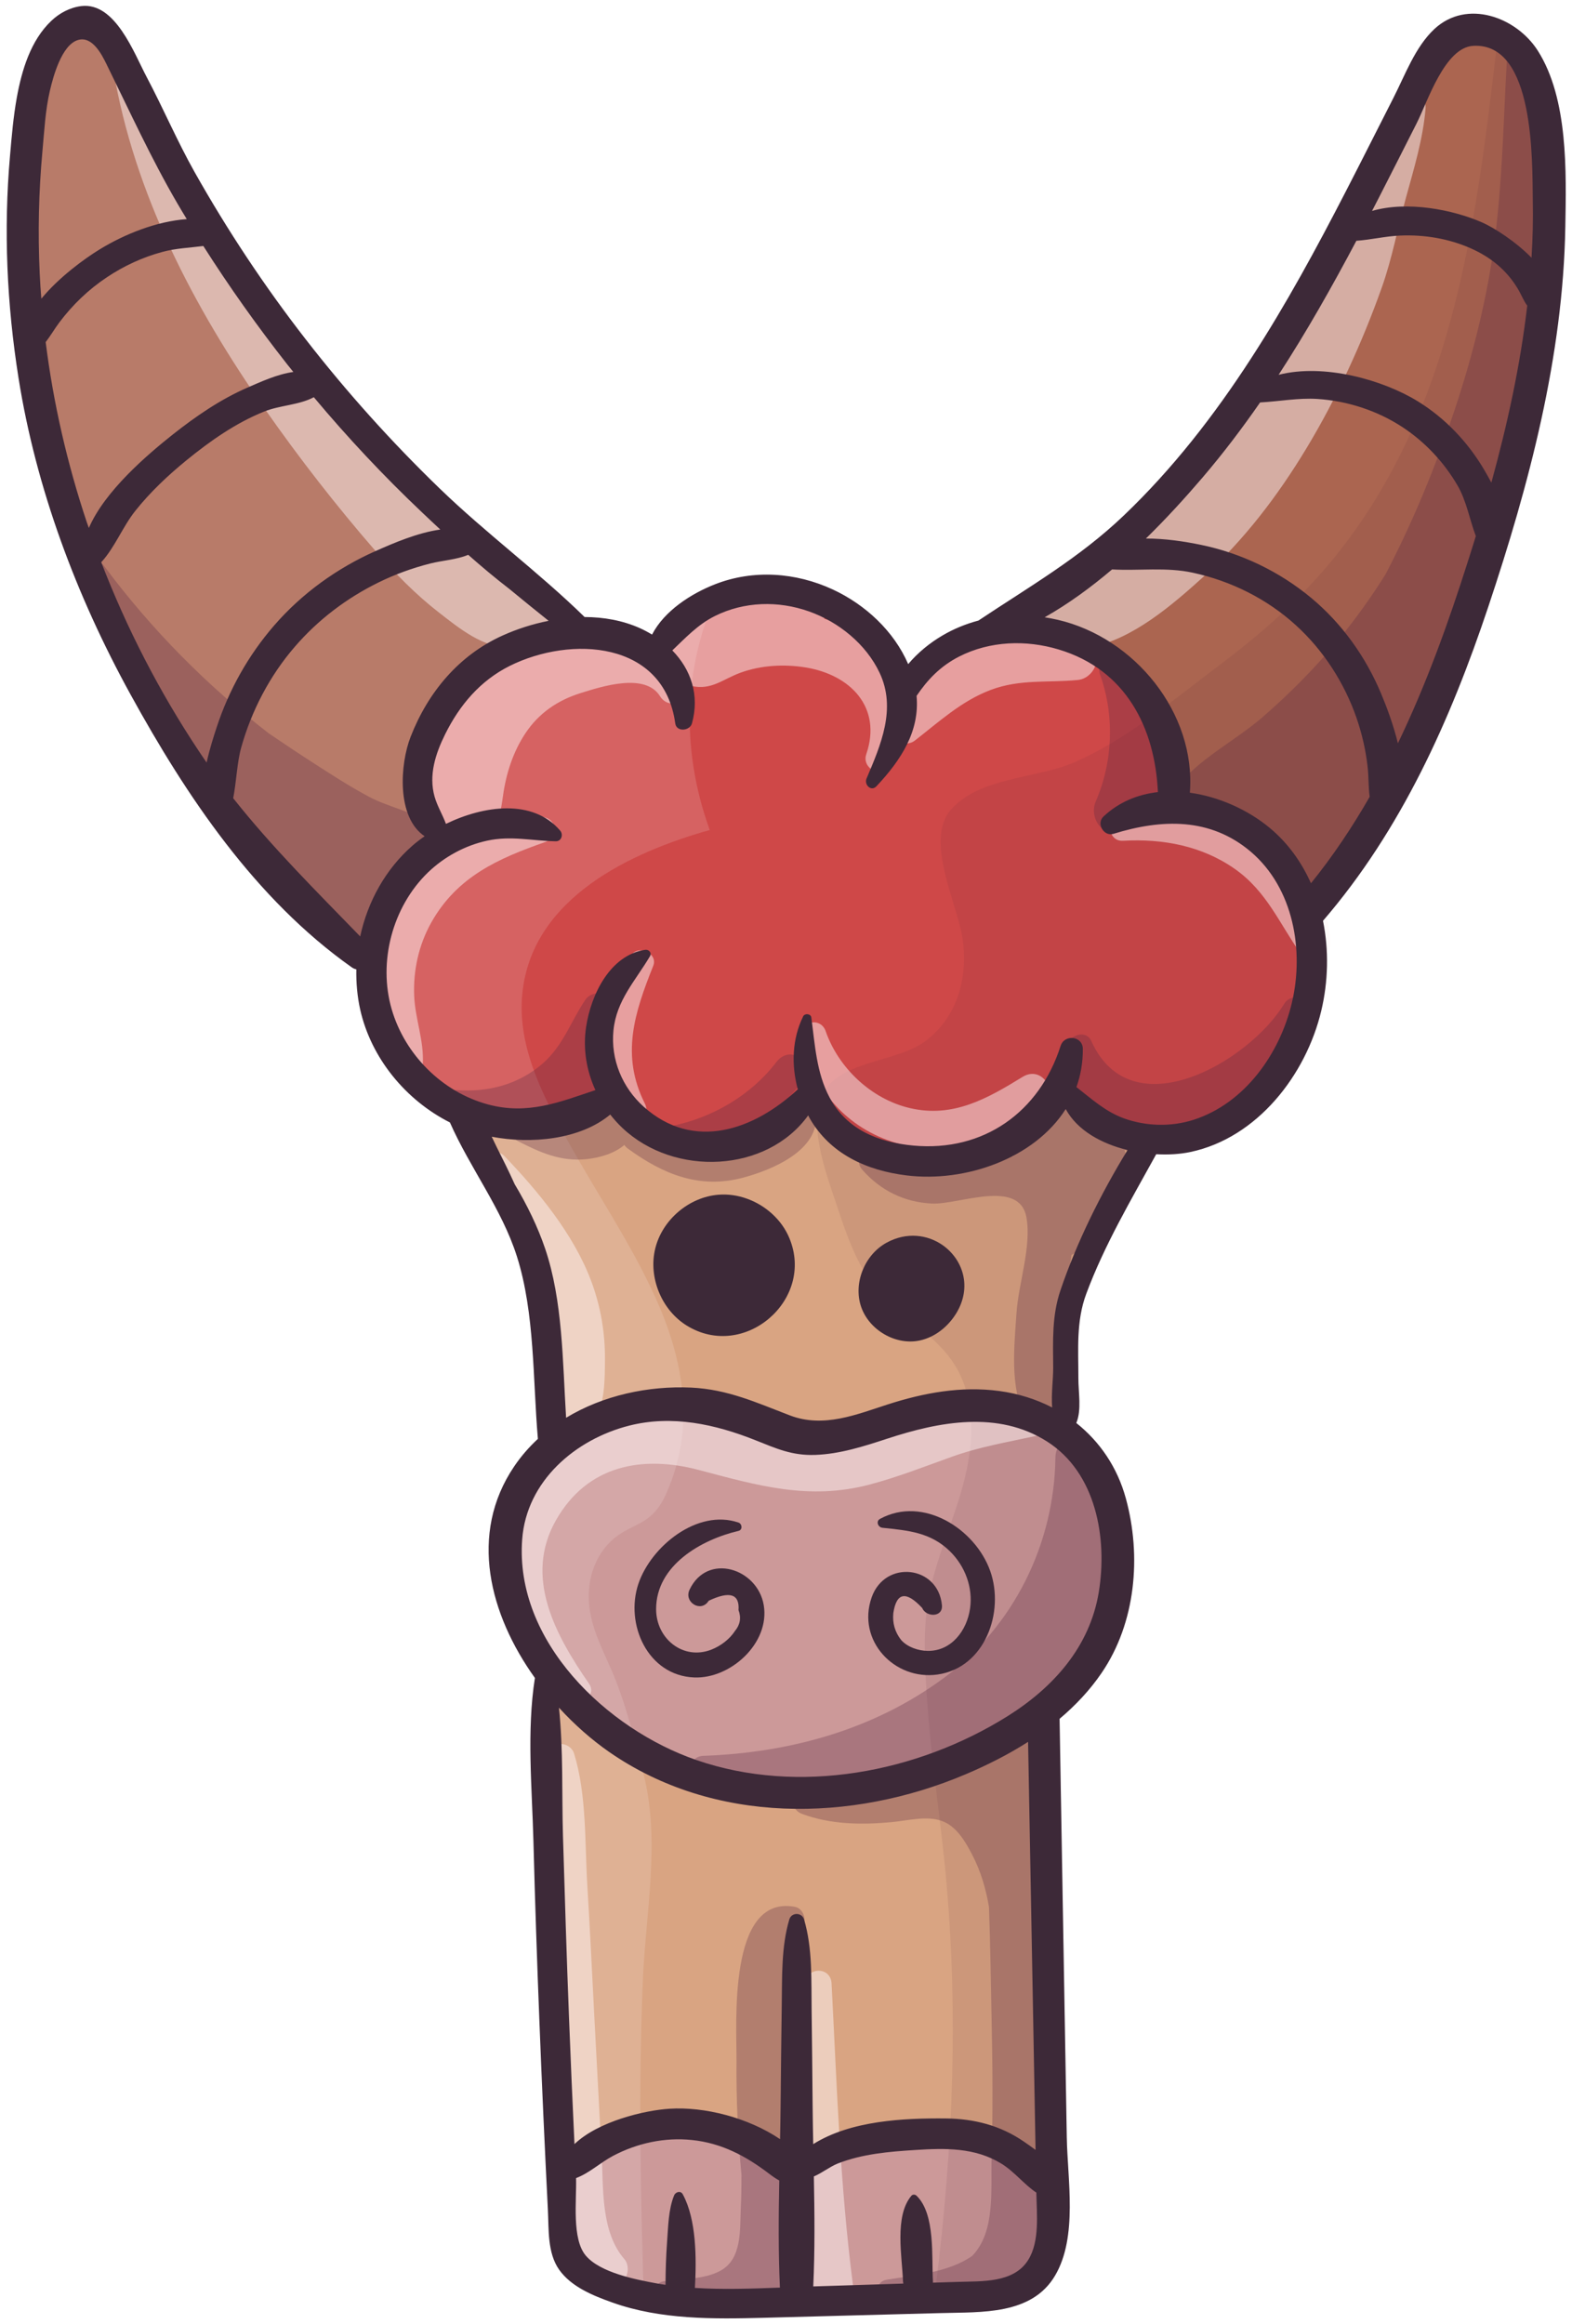 <svg width="1097" height="1621" viewBox="0 0 1097 1621" fill="none" xmlns="http://www.w3.org/2000/svg">
<g filter="url(#filter0_d_403_14839)">
<path d="M545.69 1516.86C545.713 1516.15 545.312 1515.48 544.689 1515.14C542.285 1513.85 539.882 1512.12 537.635 1510.43C518.631 1495.96 501.786 1488.64 483.094 1486.73C464.112 1484.7 444.685 1488.62 426.927 1498.01C423.077 1500.06 419.517 1502.51 416.09 1504.89C411.217 1508.27 406.588 1511.45 401.359 1513.41C400.602 1513.7 400.091 1514.43 400.113 1515.23C400.202 1518.59 400.113 1522.55 400.002 1526.74C399.623 1541.94 399.156 1560.85 407.345 1570.51C418.182 1583.28 444.196 1588 458.126 1590.54C459.594 1590.83 461.063 1591.03 462.532 1591.25L464.134 1591.49C464.668 1591.58 465.225 1591.43 465.647 1591.05C466.07 1590.69 466.315 1590.18 466.315 1589.63C466.36 1578.85 466.715 1569.2 467.383 1560.14C467.516 1558.38 467.628 1556.56 467.739 1554.71C468.318 1545.5 468.896 1535.97 472.123 1528.03C472.434 1527.25 473.235 1526.78 473.814 1526.76C474.058 1526.76 474.481 1526.81 474.793 1527.43C484.362 1545.05 484.073 1572.56 483.005 1591.69C482.938 1592.74 483.739 1593.63 484.785 1593.7C492.618 1594.19 500.518 1594.39 508.328 1594.39C520.79 1594.39 533.006 1593.92 544.31 1593.47C544.822 1593.45 545.29 1593.23 545.624 1592.85C545.958 1592.47 546.136 1591.98 546.113 1591.49C544.956 1565.55 545.245 1539.22 545.69 1516.86Z" fill="#CC9999"/>
<path d="M725.094 1525.96V1525.27C725.094 1524.63 724.782 1524.05 724.248 1523.69C720.354 1521.11 716.838 1517.82 713.144 1514.34C709.005 1510.45 704.71 1506.42 699.726 1503.37C681.056 1491.98 660.161 1492.27 638.575 1493.63C619.572 1494.81 601.079 1496.43 583.744 1503.26C580.874 1504.42 577.981 1506.18 575.177 1507.87C572.552 1509.45 569.859 1511.1 567.188 1512.21C566.476 1512.5 566.031 1513.21 566.031 1513.99C566.588 1542.58 566.721 1566.55 565.631 1590.58C565.608 1591.12 565.809 1591.63 566.165 1592.01C566.521 1592.36 567.01 1592.56 567.522 1592.56H567.589L630.431 1590.58C630.965 1590.56 631.477 1590.27 631.833 1589.85C632.189 1589.43 632.322 1588.82 632.233 1588.29C632.167 1587.91 632.099 1587.56 632.077 1587.24C631.966 1583.84 631.633 1579.99 631.299 1575.92C629.964 1559.67 628.295 1539.45 637.73 1528.56C637.886 1528.56 638.174 1528.65 638.308 1528.76C648.388 1538.47 648.656 1559.23 648.856 1575.92C648.923 1580.08 648.967 1584.02 649.145 1587.51C649.123 1587.69 649.123 1587.87 649.123 1588.05C649.123 1588.56 649.324 1589.05 649.702 1589.4C650.08 1589.76 650.503 1589.89 651.081 1589.94L651.994 1589.92C657.446 1589.74 662.942 1589.56 668.416 1589.43C670.241 1589.36 672.133 1589.34 674.069 1589.29C689.935 1588.98 709.673 1588.6 719.219 1573.11C726.34 1561.57 725.806 1546.12 725.295 1532.48C725.228 1530.23 725.139 1528.03 725.094 1525.96Z" fill="#CC9999"/>
<path d="M566.611 1493.16C567.212 1493.49 567.946 1493.45 568.524 1493.09C594.182 1476.96 630.81 1475.16 659.894 1475.47C680.789 1475.62 698.369 1480.85 713.635 1491.42C716.194 1493.16 718.864 1495.03 721.512 1497.01C721.846 1497.25 722.246 1497.39 722.647 1497.39C722.936 1497.39 723.248 1497.32 723.515 1497.19C724.16 1496.85 724.56 1496.19 724.538 1495.47C724.16 1472.95 723.737 1450.46 723.337 1427.94L719.354 1210.86C719.332 1210.17 718.953 1209.55 718.352 1209.24C717.751 1208.9 717.017 1208.95 716.439 1209.3C703.755 1217.4 689.201 1224.95 673.179 1231.73C585.815 1268.81 493.466 1263.07 426.151 1216.36C413.957 1207.88 402.296 1197.6 391.459 1185.78C390.903 1185.18 390.035 1185 389.279 1185.34C388.522 1185.67 388.077 1186.45 388.166 1187.25C390.257 1207.17 390.391 1227.8 390.547 1247.78C390.614 1257.28 390.68 1267.09 390.97 1276.55L391.325 1287.86C392.483 1325.62 393.662 1364.65 395.175 1403.04C396.266 1431.16 397.556 1460.91 399.003 1491.51C399.025 1492.25 399.492 1492.91 400.182 1493.18C400.872 1493.45 401.651 1493.29 402.207 1492.78C418.496 1477.16 450.807 1469.68 467.341 1468.64C492.22 1467.03 522.083 1475.25 543.29 1489.53C543.868 1489.91 544.603 1489.95 545.226 1489.62C545.849 1489.31 546.227 1488.66 546.249 1487.97C546.405 1480.01 546.561 1472.06 546.628 1464.14C546.85 1440.84 547.117 1417.59 547.429 1394.33C547.473 1391.6 547.496 1388.84 547.518 1386.06C547.651 1369.08 547.807 1351.52 552.636 1335.23C553.148 1333.43 554.683 1332.78 555.929 1332.78H555.952C557.22 1332.78 558.755 1333.43 559.289 1335.23C564.252 1352.08 564.341 1370.28 564.408 1387.86C564.43 1391.31 564.43 1394.76 564.474 1398.18C564.697 1415.05 564.875 1431.94 565.053 1448.83L565.209 1464.12C565.298 1473.22 565.431 1482.32 565.631 1491.47C565.631 1492.2 566.01 1492.83 566.611 1493.16Z" fill="#D9A482"/>
<path d="M731.68 999.816C695.564 976.851 652.327 986.576 618.703 997.613C603.46 1002.62 586.17 1008.27 568.835 1008.9C554.393 1009.43 544.201 1005.33 531.339 1000.15L527.845 998.748C493.954 985.263 464.781 981.881 438.678 988.49C403.074 997.48 365.711 1026.01 362.485 1069.51C357.099 1141.43 421.766 1203.52 485.364 1225.39C508.262 1233.27 533.03 1237.12 558.398 1237.12C607.844 1237.12 659.581 1222.48 704.176 1194.55C741.182 1171.34 762.879 1141.81 768.642 1106.81C774.628 1070.25 768.063 1022.94 731.68 999.816ZM632.477 1094.28C633.456 1094.28 634.413 1094.35 635.348 1094.46C643.782 1095.5 654.107 1101.71 655.398 1115.8C655.687 1118.82 653.996 1119.89 652.549 1120.25C649.968 1120.89 646.408 1119.65 645.25 1116.8C645.161 1116.58 645.028 1116.4 644.872 1116.22C638.308 1109.19 633.078 1106.38 628.895 1107.7C625.09 1108.88 622.664 1113.15 621.507 1120.87C620.728 1128.37 622.708 1135.18 627.47 1141.21C632.789 1147.11 641.245 1149.31 647.387 1149.38C647.476 1149.38 647.587 1149.38 647.676 1149.38C666.012 1149.38 676.671 1133.24 678.807 1118.16C680.944 1103.31 675.559 1087.83 664.366 1076.77C650.814 1063.37 634.77 1061.68 617.769 1059.9L616.01 1059.7C615.165 1059.61 614.519 1058.88 614.386 1058.23C614.275 1057.72 614.475 1057.34 615.031 1057.05C629.518 1049.15 643.581 1051.73 652.794 1055.27C669.15 1061.52 683.436 1076.1 689.2 1092.37C694.852 1108.3 692.96 1127.12 684.259 1141.5C679.341 1149.62 670.107 1159.79 653.996 1162.11C639.843 1164.13 625.446 1158.54 616.433 1147.55C607.844 1137.09 605.507 1123.7 610.024 1110.81C614.341 1098.48 624.244 1094.28 632.477 1094.28ZM514.894 1061.92C487.701 1068.31 455.968 1086.89 455.968 1118.31C455.968 1129.39 461.154 1139.56 469.854 1145.46C477.932 1150.93 487.924 1151.96 497.27 1148.26C504.391 1145.44 510.666 1140.48 514.315 1134.8C518.321 1129.97 519.3 1124.57 517.275 1118.73C517.586 1113.62 516.318 1110.06 513.514 1108.14C509.598 1105.45 503.122 1106.34 493.754 1110.79C493.42 1110.95 493.131 1111.21 492.953 1111.52C490.861 1114.95 487.634 1114.82 485.52 1113.68C483.05 1112.35 481.181 1109.23 482.939 1105.56C487.723 1095.53 496.424 1090.61 506.838 1092.05C519.033 1093.74 529.002 1103.54 531.094 1115.86C532.918 1126.59 529.292 1137.74 520.88 1147.29C511.267 1158.21 497.314 1164.71 484.474 1164.11C471.857 1163.6 460.864 1157.43 453.498 1146.75C444.597 1133.84 442.194 1116.44 447.245 1101.36C452.475 1085.8 465.893 1070.78 481.47 1063.08C486.922 1060.39 494.355 1057.76 502.633 1057.76C506.505 1057.76 510.554 1058.34 514.671 1059.74C515.25 1059.94 515.539 1060.61 515.517 1061.12C515.517 1061.68 515.183 1061.86 514.894 1061.92Z" fill="#CC9999"/>
<path d="M787.289 796.247C767.284 791.351 752.396 781.538 745.365 768.586C745.031 767.986 744.43 767.608 743.763 767.608C743.251 767.652 742.449 767.919 742.093 768.498C722.021 800.096 676.181 819.19 632.966 813.916C601.59 810.111 579.292 797.003 566.675 775.018L565.651 773.06C565.34 772.481 564.761 772.103 564.116 772.058C563.493 771.991 562.825 772.303 562.447 772.837C549.785 790.417 528.846 801.81 505.057 804.08C479.266 806.55 453.319 798.049 435.651 781.36C432.802 778.689 430.087 775.708 427.306 772.214C426.994 771.814 426.527 771.546 426.016 771.502C425.504 771.435 424.991 771.613 424.613 771.925C402.605 790.306 367.157 791.507 343.48 786.968C342.79 786.834 342.055 787.101 341.633 787.679C341.187 788.258 341.121 789.015 341.433 789.66L346.128 799.318C349.933 806.928 353.872 814.783 357.544 822.972C366.645 838.171 373.744 853.17 378.617 867.545C388.698 897.275 390.389 931.21 392.013 964.033C392.369 971.109 392.703 978.119 393.148 985.017C393.192 985.685 393.571 986.263 394.172 986.575C394.75 986.887 395.462 986.864 396.041 986.508C420.474 971.687 451.072 964.3 482.293 965.724C503.967 966.748 521.925 973.802 540.929 981.256C544.089 982.502 547.293 983.749 550.564 984.995C557.618 987.687 564.583 988.778 571.482 988.778C585.723 988.778 599.654 984.149 613.25 979.632C615.587 978.853 617.901 978.074 620.215 977.34C649.5 967.905 673.933 964.989 697.121 968.105C710.072 969.841 722.289 973.646 733.393 979.387C733.993 979.699 734.75 979.654 735.306 979.276C735.885 978.898 736.196 978.23 736.152 977.54C735.707 972.044 736.085 966.191 736.441 960.539C736.686 956.712 736.909 953.084 736.887 949.768L736.842 944.918C736.664 928.206 736.486 912.406 741.826 896.674C752.374 865.564 768.507 831.851 788.513 799.14C788.824 798.628 788.891 797.983 788.646 797.427C788.357 796.826 787.89 796.403 787.289 796.247ZM665.633 911.094C659.914 920.418 651.169 926.959 641.645 929.051C625.779 932.589 607.887 922.309 602.635 906.665C597.495 891.289 605.083 872.329 619.548 864.407C625.2 861.314 631.208 859.779 637.127 859.779C644.048 859.779 650.857 861.893 656.821 866.076C669.037 874.732 677.005 892.513 665.633 911.094ZM535.544 914.12C519.433 927.85 497.714 929.741 480.223 918.926C463.267 908.401 454.366 886.705 459.105 867.345C463.778 847.963 481.625 832.742 501.541 831.184C507.883 830.672 514.292 831.562 520.523 833.809C533.451 838.416 544.133 848.296 549.117 860.268C557.017 879.206 551.677 900.345 535.544 914.12Z" fill="#D9A482"/>
<path d="M874.253 588.808C849.24 567.423 817.263 563.151 776.518 575.746C773.781 576.591 771.667 574.9 770.666 573.209C769.665 571.517 769.242 568.825 771.311 566.889C781.214 557.565 793.631 552.002 808.228 550.355C809.208 550.244 809.942 549.376 809.898 548.375C808.496 518.066 797.436 464.615 739.267 447.169C714.589 439.736 689.465 441.539 668.459 452.221C656.42 458.385 647.029 467.018 638.017 480.259C637.772 480.615 637.661 481.06 637.706 481.505C639.575 501.888 631.096 520.892 610.223 543.078C609.355 543.991 608.488 544.147 607.598 543.59C606.53 542.9 605.773 541.232 606.418 539.763L606.663 539.162C616.476 516.13 627.603 490.006 615.519 464.482C606.307 444.988 587.503 428.632 565.184 420.71C542.709 412.722 518.253 413.923 498.025 423.982C487.655 429.144 479.733 436.799 472.078 444.209C470.677 445.567 469.252 446.947 467.828 448.282C467.45 448.638 467.249 449.127 467.227 449.617C467.205 450.129 467.405 450.619 467.761 450.975C481.247 464.771 485.964 482.217 481.001 500.064C480.445 502.067 478.086 503.135 476.128 503.001C475.104 502.934 473.347 502.489 473.035 500.309C470.187 479.636 459.772 463.992 442.927 455.069C419.561 442.696 384.158 444.187 354.851 458.741C335.558 468.376 320.092 484.71 308.876 507.274C303.38 518.356 296.593 535.068 301.377 552.091C302.534 556.119 304.27 559.812 305.961 563.417C307.229 566.088 308.409 568.625 309.366 571.273C309.544 571.785 309.945 572.185 310.434 572.385C310.924 572.586 311.48 572.563 311.97 572.341C337.182 560.102 370.761 554.783 389.409 576.569C390.254 577.57 390.233 578.861 389.832 579.707C389.565 580.263 388.942 580.886 387.784 580.931C382.644 580.819 377.526 580.374 372.564 579.929C361.927 578.994 350.934 578.015 339.541 580.508C323.763 583.934 309.144 591.79 297.216 603.228C271.959 627.683 261.612 666.804 271.492 700.583C280.927 732.872 307.719 759.376 339.741 768.099C365.799 775.197 386.939 768.01 409.303 760.422C411.528 759.665 413.776 758.908 416.024 758.151C416.535 757.973 416.936 757.595 417.158 757.106C417.381 756.616 417.359 756.06 417.158 755.57C410.839 741.729 408.635 726.842 410.816 712.511C414.399 688.99 428.017 663.733 450.404 660.373C451.071 660.284 451.673 660.595 451.917 660.973C452.051 661.174 452.184 661.486 451.895 661.975C449.314 666.359 446.488 670.542 443.773 674.592C435.517 686.853 427.728 698.447 426.148 714.625C424.168 734.942 432.29 755.392 447.867 769.367C478.821 797.094 519.988 792.554 557.974 757.217C558.486 756.727 558.686 756.015 558.508 755.326C553.746 737.768 555.014 720.166 562.135 705.747C562.291 705.435 562.869 705.257 563.426 705.346C563.604 705.368 564.183 705.502 564.249 705.924C564.65 708.951 565.028 712 565.384 715.048C567.32 731.07 569.323 747.648 577.178 762.402C588.149 782.919 607.753 794.223 637.127 796.961C640.687 797.294 644.203 797.45 647.675 797.45C692.047 797.45 727.607 770.88 741.893 726.175C743.006 722.703 746.21 721.568 748.792 721.968C751.173 722.324 753.709 724.016 753.709 727.688C753.753 736.722 752.285 745.467 749.348 753.634C749.058 754.413 749.325 755.259 749.97 755.77C751.795 757.195 753.598 758.641 755.378 760.065C763.812 766.83 772.557 773.818 783.55 777.845C799.683 783.675 817.419 784.031 833.485 778.891C873.496 766.029 895.793 727.62 903.315 695.977C913.217 654.409 901.802 612.352 874.253 588.808Z" fill="#CF4848"/>
<path d="M289.206 587.072C291.542 585.025 294.302 582.91 297.395 580.774C297.907 580.418 298.218 579.84 298.218 579.194C298.218 578.571 297.907 577.97 297.373 577.637C279.326 565.553 280.549 530.283 288.316 510.5C301.066 477.833 322.919 453.778 351.536 440.938C361.527 436.443 372.187 433.038 383.224 430.835C383.936 430.68 384.515 430.145 384.693 429.433C384.871 428.721 384.603 427.965 384.047 427.498C375.88 420.955 366.2 413.166 356.52 405.155C347.619 398.324 338.295 390.602 328.014 381.523C327.458 381.034 326.68 380.922 326.034 381.189C321.05 383.259 315.687 384.171 310.012 385.15C306.674 385.729 303.203 386.307 299.82 387.153C286.936 390.424 274.608 394.942 263.192 400.594C240.383 411.809 220.623 426.963 204.489 445.633C187.043 465.727 173.915 490.406 166.482 516.976C164.791 523.051 163.968 529.905 163.1 537.181C162.499 542.233 161.854 547.44 160.919 552.38C160.808 552.914 160.941 553.471 161.297 553.916C184.885 583.668 210.476 609.881 237.558 637.63C241.697 641.881 245.857 646.153 250.041 650.425C250.397 650.804 250.887 651.004 251.398 651.004C251.576 651.004 251.755 650.982 251.933 650.937C252.6 650.737 253.112 650.203 253.268 649.513C258.475 624.879 271.248 602.716 289.206 587.072Z" fill="#AB6550"/>
<path d="M262.927 382.035C274.276 377.028 291.411 369.441 307.544 367.215C308.279 367.104 308.88 366.615 309.08 365.903C309.302 365.213 309.102 364.434 308.568 363.944L305.474 361.051C302.248 358.047 299.043 355.043 295.884 352.039C269.581 327.16 244.213 300.168 220.469 271.818C219.891 271.128 218.889 270.95 218.133 271.373C212.703 274.288 206.005 275.667 199.529 277.025C194.211 278.137 188.693 279.272 183.752 281.253C166.618 288.084 149.171 299.033 128.832 315.678C114.168 327.65 102.441 339.266 92.983 351.171C88.911 356.267 85.528 362.142 82.235 367.794C78.363 374.47 74.38 381.391 69.306 386.909C68.817 387.443 68.683 388.2 68.928 388.867C86.73 435.153 109.628 479.458 136.954 520.559C138.401 522.762 139.892 524.92 141.36 527.079L142.674 528.971C143.03 529.483 143.608 529.794 144.232 529.794C144.343 529.794 144.476 529.794 144.587 529.772C145.322 529.616 145.922 529.059 146.078 528.325C148.036 519.491 150.64 511.213 153.155 503.58C161.722 477.567 175.052 454.023 192.765 433.573C211.435 411.877 235.712 394.074 262.927 382.035Z" fill="#AB6550"/>
<path d="M121.846 300.457C141.361 285.058 157.294 275.066 173.472 268.057L176.076 266.922C184.51 263.228 195.035 258.644 204.959 257.309C205.649 257.22 206.206 256.774 206.473 256.129C206.718 255.484 206.629 254.772 206.184 254.238L204.715 252.413C203.78 251.278 202.868 250.143 201.956 248.986C180.927 222.238 161.255 194.511 143.497 166.562C143.097 165.939 142.407 165.605 141.65 165.694C138.98 166.028 136.31 166.317 133.617 166.584C126.785 167.274 119.709 167.986 112.767 169.877C98.97 173.593 85.796 179.624 73.579 187.769C60.851 196.225 49.546 206.95 39.977 219.657C38.375 221.771 36.862 224.063 35.393 226.288C33.791 228.691 32.167 231.184 30.409 233.431C30.097 233.832 29.964 234.321 30.03 234.833C35.371 277.247 45.051 319.661 58.826 360.895L60.227 364.834C60.472 365.568 61.163 366.08 61.941 366.103H62.008C62.764 366.103 63.454 365.657 63.744 364.967C71.933 346.074 90.936 324.957 121.846 300.457Z" fill="#AB6550"/>
<path d="M70.73 171.457C90.134 159.641 111.919 152.097 130.456 150.74C131.123 150.695 131.702 150.295 131.991 149.717C132.303 149.138 132.258 148.426 131.925 147.869C129.722 144.242 127.541 140.615 125.427 136.987C111.341 112.866 98.969 87.275 86.974 62.508C83.325 54.986 79.698 47.465 76.004 39.966C72.866 33.579 65.455 18.625 53.795 22.141C45.027 24.812 38.018 37.14 32.967 58.792C30.341 69.918 29.384 81.423 28.45 92.549C28.205 95.487 27.96 98.424 27.693 101.361C25.089 129.511 24.444 158.284 25.801 186.923C26.09 193.198 26.535 199.318 26.936 204.481C27.003 205.259 27.515 205.904 28.249 206.149C28.427 206.216 28.628 206.238 28.828 206.238C29.384 206.238 29.918 205.993 30.296 205.548C41.845 191.551 58.758 178.756 70.73 171.457Z" fill="#AB6550"/>
<path d="M956.232 530.327C954.964 519.023 952.36 507.607 948.533 496.347C939.743 470.913 924.923 448.215 905.674 430.724C885.624 412.432 860.457 399.592 832.908 393.606C820.78 390.936 808.296 391.158 796.28 391.381C789.648 391.492 782.772 391.625 776.163 391.247C775.673 391.18 775.206 391.381 774.828 391.693C758.917 405.178 743.185 416.326 728.075 424.871C727.385 425.272 727.006 426.073 727.14 426.852C727.296 427.631 727.919 428.254 728.698 428.387C732.147 428.944 735.04 429.478 737.799 430.145C791.918 442.74 832.573 495.925 828.434 548.731C828.345 549.732 829.08 550.621 830.059 550.755C849.664 553.47 869.603 562.238 884.801 574.855C896.795 584.824 906.32 597.597 913.107 612.84C913.374 613.441 913.93 613.864 914.597 613.953C914.686 613.953 914.753 613.975 914.842 613.975C915.42 613.975 915.955 613.709 916.311 613.263C930.998 595.083 944.839 574.7 957.479 552.669C957.679 552.313 957.768 551.89 957.701 551.467C957.212 547.951 957.078 544.414 956.922 540.675C956.789 537.337 956.633 533.887 956.232 530.327Z" fill="#AB6550"/>
<path d="M1027.53 356.578C1025.24 348.812 1022.86 340.801 1018.81 333.813C1009.15 317.168 995.644 302.837 979.711 292.356C962.265 280.874 940.88 273.776 919.473 272.396C910.683 271.84 901.849 272.73 893.326 273.62C888.697 274.087 883.891 274.599 879.218 274.821C878.617 274.844 878.082 275.155 877.749 275.623C864.464 294.805 851.379 311.85 837.783 327.761C824.008 343.872 811.08 357.78 798.284 370.286C797.728 370.82 797.572 371.643 797.861 372.355C798.151 373.067 798.841 373.512 799.619 373.535C810.635 373.557 823.007 374.892 837.494 377.852C865.51 383.593 891.879 396.277 913.798 414.502C934.493 431.681 951.183 454.557 962.087 480.637C967.183 492.787 971.077 504.314 973.658 514.906C973.836 515.685 974.504 516.264 975.305 516.353C975.372 516.353 975.438 516.353 975.505 516.353C976.217 516.353 976.885 515.952 977.218 515.285C994.398 479.658 1010 439.181 1026.26 387.866C1028.13 382.102 1029.91 376.294 1031.69 370.486C1031.83 370.086 1031.8 369.663 1031.65 369.262C1030.09 365.19 1028.8 360.806 1027.53 356.578Z" fill="#AB6550"/>
<path d="M1063.87 202.033C1062.91 200.141 1061.85 198.005 1060.44 195.78C1052.81 183.296 1041.97 174.061 1027.33 167.541C1012.11 160.776 994.665 157.616 976.885 158.395C971.299 158.64 965.803 159.485 960.462 160.286C955.856 160.976 951.093 161.711 946.42 162.022C945.775 162.067 945.174 162.445 944.863 163.024C925.147 200.208 907.924 229.871 890.655 256.374C890.233 257.02 890.254 257.887 890.7 258.51C891.145 259.133 891.946 259.445 892.702 259.245C923.255 251.456 963.889 262.471 988.212 277.403C1006.81 288.818 1022.7 305.197 1034.16 324.824C1035.7 327.449 1037.35 330.386 1039.01 333.502C1039.35 334.125 1039.99 334.504 1040.68 334.504C1040.75 334.504 1040.82 334.504 1040.88 334.504C1041.66 334.415 1042.29 333.858 1042.51 333.124C1054.95 287.906 1063.18 247.429 1067.63 209.377C1067.7 208.887 1067.54 208.397 1067.25 207.997C1066.01 206.328 1065.03 204.347 1063.87 202.033Z" fill="#AB6550"/>
<path d="M1071.5 130.089C1071.26 105.21 1070.75 53.45 1049.85 33.89C1043.8 28.238 1036.43 25.59 1028.02 26.08C1010.75 27.037 999.782 52.16 991.771 70.518C989.924 74.768 988.322 78.44 986.853 81.311L980.088 94.663C973.568 107.525 967.048 120.409 960.461 133.226L955.81 142.239C955.454 142.907 955.543 143.73 956.033 144.308C956.523 144.887 957.301 145.132 958.036 144.931C981.824 138.011 1013.09 143.93 1033.49 152.831C1042.15 156.614 1056.99 166.405 1067.45 177.087C1067.81 177.465 1068.32 177.665 1068.81 177.665C1069.03 177.665 1069.25 177.621 1069.48 177.554C1070.19 177.287 1070.66 176.642 1070.7 175.885C1071.52 162.111 1071.84 148.581 1071.61 135.697C1071.55 134.028 1071.52 132.158 1071.5 130.089Z" fill="#AB6550"/>
<path opacity="0.1" d="M1073.13 31.42C1066.92 21.651 1057.33 13.796 1046.65 9.412C1031.18 141.638 1017.83 278.07 931.044 384.995C907.456 414.057 880.04 438.09 850.222 460.476C818.667 484.175 785.488 512.481 748.927 528.013C722.58 539.206 683.771 537.938 663.632 560.68C644.651 582.132 668.661 627.305 671.888 651.849C675.404 678.619 667.882 705.857 645.318 722.48C625.179 737.322 583.878 735.587 573.308 760.866C564.007 783.074 577.559 817.343 584.591 838.639C592.669 863.051 601.236 887.017 620.618 904.708C638.509 921.063 660.228 932.925 670.553 956.001C683.994 986.086 676.673 1019.58 666.659 1049.42C659.916 1069.49 651.905 1089.29 648.056 1110.21C643.961 1132.44 645.296 1156.08 646.743 1178.53C649.591 1223.26 656.912 1267.58 660.74 1312.22C669.352 1412.65 663.9 1511.36 650.548 1609.45C652.617 1609.41 654.664 1609.34 656.734 1609.3C684.617 1608.5 720.044 1610.88 736.333 1583.04C752.199 1556.02 744.922 1516.1 744.432 1486.55C742.763 1389.46 741.094 1292.4 739.425 1195.31C739.425 1195.13 739.381 1194.99 739.381 1194.86C750.485 1185.49 760.521 1174.9 768.777 1162.77C792.609 1127.84 796.659 1081.33 785.666 1041.14C779.725 1019.35 767.442 1001.49 751.086 988.512C754.913 979.277 752.488 967.305 752.532 957.113C752.532 937.063 750.908 917.481 758.028 898.388C770.69 864.341 789.36 832.787 806.851 801.032C815.418 801.522 823.63 800.987 830.751 799.474C877.415 789.594 911.373 745.712 922.009 701.051C926.861 680.734 927.417 658.926 923.233 638.231C977.93 574.788 1012.18 498.15 1038.55 419.286C1067.08 333.947 1090.75 244.846 1092.33 154.344C1092.98 116.27 1094.49 65 1073.13 31.42Z" fill="#592639"/>
<path opacity="0.15" d="M499.072 403.487C482.472 409.962 463.624 421.979 455.056 438.602C452.364 436.977 449.56 435.464 446.6 434.128C434.517 428.721 421.344 426.407 407.992 426.362C375.748 394.875 339.208 368.016 306.742 336.617C273.251 304.239 241.964 269.481 213.369 232.675C184.663 195.779 158.694 156.614 135.752 115.892C123.624 94.329 113.944 71.542 102.373 49.712C93.516 33 80.476 -2.604 56.755 0.244C48.877 1.201 41.489 5.139 35.815 10.547C21.372 24.255 15.209 45.017 11.759 63.998C9.334 77.417 8.199 91.013 7.019 104.565C2.435 156.28 4.816 208.33 12.938 259.578C25.111 336.394 53.239 411.587 91.091 480.348C130.189 551.445 178.187 623.077 245.346 670.586C246.437 671.388 247.572 671.877 248.685 672.099C248.507 681.49 249.329 690.925 251.377 700.138C258.987 734.007 283.154 763.336 313.996 778.891C328.082 810.823 350.179 839.04 360.749 872.353C373.322 911.94 371.809 958.225 375.37 999.371V999.594C369.228 1005.31 363.664 1011.63 358.858 1018.75C326.814 1066.04 341.723 1122.27 373.3 1166.33C367.469 1203.5 371.319 1243.26 372.276 1280.42C373.367 1322.61 374.813 1364.78 376.482 1406.91C378.195 1450.39 380.154 1493.85 382.357 1537.29C383.069 1550.99 381.912 1567.28 390.234 1579.08C398.713 1591.05 413.956 1597.19 427.352 1601.95C434.651 1604.56 442.083 1606.54 449.605 1608.1C446.979 1531.21 445.421 1454.31 448.603 1377.42C450.583 1329.82 461.065 1279.69 448.96 1232.87C443.419 1211.42 437.7 1188.48 429.666 1167.96C422.456 1149.6 411.819 1132.44 410.907 1112.19C410.128 1094.61 416.782 1077.28 431.268 1066.86C436.876 1062.84 443.374 1060.46 449.204 1056.89C460.13 1050.2 464.536 1039.78 468.831 1027.99C484.363 985.307 475.751 941.558 457.504 901.258C440.058 862.694 415.936 827.624 395.597 790.618C377.951 758.485 359.859 723.615 364.866 685.763C373.3 622.098 439.257 590.677 495.29 574.9C474.35 517.243 476.597 456.359 504.391 401.573C502.589 402.174 500.808 402.797 499.072 403.487Z" fill="#FFFCFC"/>
<path opacity="0.3" d="M554.525 1325.91C507.594 1317.47 514.181 1408.09 513.958 1433.63C513.735 1460.2 514.937 1486.66 517.43 1513.08C517.407 1520.71 517.318 1528.32 516.962 1535.93C516.25 1550.99 518.008 1571.36 502.832 1579.72C491.193 1586.13 476.173 1585.15 463.311 1587.09C454.61 1588.38 456.702 1600.31 463.311 1602.73C482.381 1609.72 502.72 1609.39 518.431 1600.89C521.056 1603.2 524.75 1604.31 528.6 1603.38C572.082 1592.85 552.611 1515.95 550.208 1485.93C548.005 1458.58 547.204 1431.16 547.626 1403.75C547.827 1390.53 547.404 1376.91 549.54 1363.83C551.076 1354.41 555.682 1348.03 560.288 1339.97C563.07 1335.03 560.733 1327.02 554.525 1325.91Z" fill="#592642"/>
<path opacity="0.3" d="M770.022 1051.04C769.933 1037.07 767.486 1022.98 762.123 1009.01C757.072 995.855 736.71 996.901 736.51 1012.48C735.776 1073.12 707.225 1130.51 658.38 1166.53C609.625 1202.49 550.9 1218.54 490.728 1220.65C480.381 1221.01 477.911 1236.03 488.258 1238.94C511.001 1245.35 534.432 1247.49 557.642 1245.98C552.079 1249.6 551.945 1258.24 559.667 1261.13C579.65 1268.63 601.769 1268.87 622.776 1266.83C633.502 1265.78 646.498 1262.33 657.068 1266C667.326 1269.56 673.579 1280.29 678.341 1289.44C684.505 1301.25 688.021 1313.51 690.135 1325.97C691.136 1352.3 691.404 1378.65 691.982 1404.99C692.672 1436.75 692.917 1468.46 691.982 1500.21C691.292 1523.71 694.83 1552.33 678.519 1569.35C661.919 1581.15 637.73 1582.82 618.815 1586.04C608.357 1587.82 612.317 1601.95 621.107 1603.02C634.481 1604.62 648.545 1605.09 662.052 1603.18C662.742 1604.2 663.543 1605.16 664.478 1605.98C679.81 1603.22 695.165 1600.48 710.519 1597.79C725.606 1582.5 731.303 1555.67 732.549 1533.17C735.219 1484.64 735.976 1435.19 732.438 1386.7C732.26 1384.37 732.059 1382.03 731.881 1379.69C733.506 1360.87 732.727 1341.51 729.344 1322.86C733.127 1299.67 730.658 1272.59 724.338 1248.78C725.851 1239.95 724.605 1229.89 724.76 1221.65C724.916 1213.64 716.483 1206.9 708.672 1209.39C697.768 1212.86 689.623 1218.52 682.77 1227.64C682.614 1227.84 682.525 1228.04 682.414 1228.24C669.107 1222.17 654.13 1222.3 641.135 1234.03C641.023 1234.14 640.934 1234.25 640.845 1234.36C631.277 1235.69 621.863 1238.12 612.317 1239.59C603.616 1240.95 594.871 1241.59 586.126 1242.22C606.799 1238.17 626.937 1231.16 645.941 1221.79C680.811 1230.55 723.714 1190.37 744.409 1166.4C758.095 1150.56 768.376 1133.67 775.141 1113.75C782.284 1092.74 782.262 1076.08 773.694 1055.98C772.76 1053.82 771.491 1052.22 770.022 1051.04Z" fill="#592642"/>
<path opacity="0.3" d="M896.129 696.2C871.807 736.322 789.449 784.588 761.455 721.879C758.006 714.158 746.033 717.674 745.166 725.218C744.075 726.62 743.386 728.445 743.386 730.781C743.408 741.262 746.412 753.923 751.886 765.517C745.388 760.199 733.283 760.8 729.455 769.3C724.226 780.872 715.97 789.773 708.494 799.853C707.848 800.721 707.425 801.589 707.091 802.435C702.73 801.879 698.235 801.79 693.718 802.146C680.121 803.236 667.081 808.554 653.462 809.111C638.998 809.711 624.667 805.216 612.027 798.518C603.349 793.912 595.316 804.615 601.725 811.87C614.52 826.401 631.121 834.59 650.547 835.458C669.151 836.281 711.497 817.789 716.304 845.205C719.887 865.655 710.741 891.023 709.361 911.695C707.826 934.46 704.577 963.122 715.147 983.928C720.754 994.988 737.466 991.605 740.671 980.59C744.498 967.461 741.962 954.265 741.873 940.691C741.784 926.204 742.496 911.674 744.076 897.254C744.988 888.864 746.59 880.097 747.747 871.285C748.125 871.129 748.504 870.951 748.86 870.729C759.764 864.053 767.263 853.06 773.071 841.822C779.146 830.095 785.822 815.831 785.51 802.457C785.466 800.877 785.176 799.409 784.731 798.007C787.869 798.941 791.14 799.497 794.567 799.52C802.466 799.609 808.653 790.062 803.98 783.119C803.646 782.608 803.268 782.163 802.912 781.695C808.875 782.407 814.884 782.429 820.737 781.673C859.746 776.577 903.25 742.486 912.885 703.276C915.377 693.218 901.603 687.188 896.129 696.2Z" fill="#592642"/>
<path opacity="0.3" d="M1051.43 39.854C1048.65 90.835 1048.07 140.993 1038.72 191.462C1029.76 239.928 1014.69 287.393 996.177 333.034C987.498 354.463 977.707 375.826 966.848 396.632C956.767 412.654 945.73 428.12 933.647 442.673C917.513 462.078 899.778 479.991 880.707 496.503C861.993 512.681 835.823 525.654 821.048 545.348C816.197 551.823 822.784 558.187 829.081 558.833C829.704 561.392 830.995 563.729 833.131 565.487C846.505 576.457 862.349 574.499 877.125 568.223C878.193 573.252 878.705 578.349 880.085 583.445C882.199 591.189 885.893 598.242 888.741 605.719C895.595 623.699 918.582 628.017 929.597 611.06C947.177 584.023 960.395 554.004 974.859 525.232C1033.45 451.642 1055.3 344.227 1065.12 255.327C1069.19 237.592 1072.59 219.678 1075.11 201.52C1082.54 147.913 1084.5 89.767 1068.9 37.517C1065.98 27.659 1051.96 29.863 1051.43 39.854Z" fill="#592642"/>
<path opacity="0.3" d="M297.776 569.381C285.804 561.325 270.627 558.7 257.698 551.823C243.902 544.48 230.706 535.913 217.599 527.457C207.518 520.959 197.549 514.283 187.624 507.541C144.454 474.228 105.89 435.308 72.978 391.203C65.79 381.568 50.28 389.823 56.444 400.861C68.817 423.047 83.214 443.853 98.68 463.858C95.141 466.907 93.272 472.159 95.832 477.077C112.877 509.766 135.353 538.139 158.985 566.288C170.735 580.285 182.417 594.349 195.012 607.589C204.67 617.759 211.501 627.194 223.607 628.974C223.74 630.955 223.963 632.913 224.275 634.915C227.768 657.213 260.502 653.83 266.11 634.915C270.049 621.631 271.295 611.639 280.819 600.824C281.798 599.711 282.643 598.488 283.422 597.242C284.468 597.13 285.514 597.064 286.56 596.886C288.875 596.463 290.721 595.083 291.967 593.214C292.88 593.147 293.792 593.125 294.705 592.991C306.677 591.3 305.898 574.855 297.776 569.381Z" fill="#592642"/>
<path opacity="0.3" d="M518.656 817.365C538.617 812.002 572.041 798.384 569.393 772.86C568.347 762.824 557.733 757.995 549.855 764.782C536.303 776.465 526.289 786.879 508.22 792.131C503.169 793.599 498.317 794.356 493.577 794.556C519.791 787.636 542.4 773.038 559.735 750.629C569.771 737.656 551.88 723.57 541.777 736.766C524.086 759.886 497.316 775.552 468.966 781.294C464.983 782.095 463.024 785.411 462.802 788.904C457.572 786.924 452.366 784.587 447.047 782.028C445.89 781.471 444.755 781.16 443.687 781.048C443.776 780.626 443.887 780.225 443.954 779.802C445.089 771.836 439.637 765.672 431.359 767.208C423.014 768.765 415.96 773.705 407.971 776.175C407.726 774.328 407.104 772.504 406.169 770.924C411.154 769.255 415.96 766.807 419.676 763.269C427.42 755.948 420.789 741.06 410.664 742.04C421.39 728.732 428.177 712.31 425.595 695.376C424.282 686.764 412.577 687.253 408.594 693.15C398.246 708.438 393.195 725.017 378.82 737.678C362.019 752.454 340.189 758.061 318.248 756.303C308.546 755.524 306.476 771.168 315.956 773.282C327.505 775.841 339.077 776.509 350.337 775.218C350.381 775.263 350.404 775.308 350.448 775.352C352.228 777.511 354.587 779.736 357.324 781.916C356.078 785.499 356.923 789.616 361.352 791.864C376.973 799.852 391.526 806.439 409.662 804.437C418.652 803.435 428.733 800.542 435.698 794.578C436.321 795.513 437.144 796.403 438.235 797.182C462.69 814.962 488.17 825.577 518.656 817.365Z" fill="#592642"/>
<path opacity="0.3" d="M784.218 574.454C795.144 567.711 805.825 560.212 810.699 547.862C816.106 534.154 811.122 521.626 810.632 507.651C810.365 500.018 803.778 495.412 797.392 495.256C794.744 483.195 790.182 471.268 783.618 459.496C778.9 451.018 764.124 456.736 767.573 466.261C777.876 494.677 776.741 527.211 764.658 554.961C759.428 566.977 770.866 582.709 784.218 574.454Z" fill="#592642"/>
<path opacity="0.5" d="M306.227 423.158C319.646 433.573 338.16 448.905 356.051 447.125C361.369 446.59 365.219 443.653 366.999 439.803C370.493 440.871 374.054 441.495 377.681 441.472C385.714 441.406 391.744 433.617 389.608 425.806C384.045 405.467 359.522 392.962 344.168 379.921C325.053 363.699 306.783 346.542 288.714 329.184C253.466 295.36 224.025 255.773 188.755 222.194C185.773 219.367 182.391 219.056 179.609 220.257C143.938 164.136 114.987 104.076 96.761 39.788C93.468 28.216 77.135 33.223 79.071 44.661C93.669 131.158 135.148 210.266 185.016 281.541C208.893 315.655 234.729 348.879 262.055 380.3C275.585 395.81 289.938 410.519 306.227 423.158Z" fill="#FFF7F7"/>
<path opacity="0.5" d="M978.219 67.114C969.452 82.869 964.044 100.137 957.902 117.049C952.072 133.115 945.196 148.692 938.364 164.313C935.56 164.447 932.89 165.493 930.999 167.785C913.82 188.569 902.738 214.983 888.986 238.104C875.256 261.158 860.079 283.544 843.345 304.55C826.945 325.156 809.143 344.761 790.517 363.342C770.601 383.214 747.013 400.037 729.255 421.867C725.272 426.762 726.207 434.952 730.479 438.868C695.209 436.643 654.197 455.714 633.591 483.685C628.094 461.878 610.537 441.716 589.975 432.637C585.213 430.546 580.295 428.899 575.288 427.608C574.91 424.381 573.286 421.333 570.104 419.664C535.389 401.372 484.631 415.948 463.023 448.192C438.701 431.28 396.554 438.089 372.032 450.328C370.764 450.951 369.562 451.686 368.338 452.375C363.865 448.926 357.501 447.502 351.359 450.195C322.208 462.99 303.315 490.628 296.64 521.337C292.679 539.473 292.968 572.985 310.814 582.354C295.059 593.614 281.73 608.546 273.341 623.255C254.137 656.968 243.901 719.92 279.661 746.557C286.337 751.542 294.703 744.665 295.059 737.722C295.905 721.878 289.786 706.725 289.051 690.97C288.228 673.056 292.189 655.053 300.978 639.41C319.003 607.388 347.621 594.771 380.755 583.199C388.855 580.373 389.3 568.936 380.755 566.288C370.096 562.972 359.147 562.883 348.377 565.108C349.69 560.546 350.38 555.584 351.069 550.688C353.206 535.445 358.035 520.491 366.558 507.585C375.904 493.432 389.099 484.442 405.166 479.412C420.253 474.695 450.25 464.993 460.62 481.638C466.984 491.874 482.939 485.287 480.069 473.471C480.892 473.916 481.738 474.272 482.65 474.473C496.491 477.588 504.391 469.688 516.808 465.171C531.05 459.986 547.116 459.118 562.004 461.499C593.469 466.55 615.722 489.315 604.506 522.093C601.213 531.751 614.631 539.028 621.396 531.929C626.537 526.544 630.119 520.691 632.366 514.616C634.525 514.55 636.684 513.882 638.442 512.502C655.354 499.395 670.976 484.887 691.337 477.209C711.943 469.465 731.014 472.359 752.154 470.267C763.08 469.177 770.178 454.601 760.72 447.502C790.495 441.961 818.6 417.461 839.785 398.301C868.179 372.644 891.678 341.757 911.439 309.09C932.779 273.797 950.403 235.478 964.244 196.602C971.521 176.152 975.349 154.901 981.09 134.027C986.72 113.488 993.062 92.838 994.82 71.542C995.577 62.641 982.336 59.726 978.219 67.114Z" fill="#FFF7F7"/>
<path opacity="0.5" d="M713.59 747.113C688.867 762.312 665.034 775.909 634.904 768.855C608.2 762.602 585.169 741.039 576.178 715.203C572.485 704.589 556.752 708.772 559.267 719.876C566.966 753.967 588.351 780.848 622.153 792.175C660.116 804.881 695.587 791.752 726.741 769.655C740.204 760.087 728.143 738.168 713.59 747.113Z" fill="#FFF7F7"/>
<path opacity="0.5" d="M440.056 662.999C423.344 696.2 402.271 746.335 435.36 776.955C443.26 784.254 454.721 775.131 449.981 765.673C433.158 732.116 442.593 702.765 455.856 669.652C459.483 660.596 444.439 654.298 440.056 662.999Z" fill="#FFF7F7"/>
<path opacity="0.5" d="M879.48 577.704C850.595 558.655 814.034 553.782 781.278 564.129C771.687 567.155 772.844 583.044 783.748 582.421C811.453 580.841 838.846 585.959 861.856 602.159C883.953 617.736 892.72 639.967 907.674 661.196C913.905 670.03 927.345 666.87 927.99 655.699C929.837 624.167 904.447 594.148 879.48 577.704Z" fill="#FFF7F7"/>
<path opacity="0.5" d="M725.83 975.672C680.056 955.889 632.012 987.844 587.907 997.257C536.548 1008.21 490.084 972.779 438.613 979.944C430.647 981.057 422.814 983.193 415.27 986.175C422.08 974.114 422.035 958.938 422.169 944.83C422.347 925.737 419.165 906.955 412.4 889.086C400.139 856.664 375.727 827.09 351.961 802.301C345.152 795.202 334.048 804.237 338.61 812.604C353.497 840.019 369.185 864.942 378.42 895.05C383.026 910.093 385.273 925.559 385.407 941.269C385.518 956.557 379.488 972.913 385.095 987.332C386.875 991.894 390.437 995.388 394.576 997.035C373.435 1011.17 356.968 1032.46 350.848 1057.1C339.121 1104.2 361.508 1150.76 396.979 1181.02C404.144 1187.14 417.118 1179.11 410.976 1170.23C387.588 1136.36 365.313 1096.01 388.033 1056.2C409.752 1018.11 447.826 1010.74 487.681 1021.27C528.648 1032.1 564.386 1042.59 606.688 1031.48C626.182 1026.36 645.03 1018.95 663.967 1012.14C683.639 1005.09 702.82 1001.89 723.026 997.502C732.394 995.521 735.354 979.788 725.83 975.672Z" fill="#FFF7F7"/>
<path opacity="0.5" d="M419.873 1499.1C418.204 1467.84 416.535 1436.57 414.888 1405.31C413.219 1374.04 411.817 1342.75 409.881 1311.51C408.034 1281.71 409.503 1247.62 400.58 1218.98C398.021 1210.73 384.58 1209.53 382.622 1218.98C375.657 1252.83 381.353 1292.08 382.911 1326.51C384.558 1362.78 386.226 1399.05 387.873 1435.3C389.409 1468.93 389.164 1503.22 392.991 1536.67C395.64 1559.67 403.317 1579.21 425.859 1588.56C436.073 1592.79 441.525 1578.41 435.695 1571.67C419.228 1552.64 421.119 1522.58 419.873 1499.1Z" fill="#FFF7F7"/>
<path opacity="0.5" d="M580.294 1379.38C579.671 1367.48 562.937 1367.68 561.958 1379.38C558.62 1418.9 558.798 1458.62 559.644 1498.26C560.067 1518.04 560.823 1537.82 561.869 1557.6C562.714 1573.34 562.136 1586.49 572.038 1599.15C578.959 1608.01 596.672 1600.88 595.204 1589.56C586.125 1519.64 583.988 1449.72 580.294 1379.38Z" fill="#FFF7F7"/>
<path d="M1001.03 16.177C987.586 28.683 980.532 48.31 972.343 64.332C961.328 85.918 950.446 107.636 939.32 129.177C918.781 169.032 897.418 208.463 872.985 246.07C847.372 285.591 818.399 322.931 784.263 355.51C753.243 385.172 717.816 405.467 682.812 428.81C674.022 431.169 665.5 434.596 657.556 439.313C648.966 444.342 640.51 451.174 633.767 459.207C623.798 436.109 603.793 417.662 581.184 407.159C555.349 395.187 525.752 393.072 499.049 403.487C482.448 409.962 463.6 421.979 455.033 438.602C452.34 436.977 449.536 435.463 446.577 434.128C434.494 428.721 421.32 426.407 407.969 426.362C375.724 394.874 339.186 368.016 306.719 336.617C273.228 304.239 241.941 269.481 213.346 232.675C184.64 195.779 158.671 156.614 135.728 115.892C123.6 94.329 113.92 71.542 102.349 49.712C93.492 33 80.453 -2.604 56.731 0.244C48.853 1.201 41.465 5.139 35.791 10.547C21.349 24.255 15.185 45.017 11.736 63.998C9.31 77.417 8.175 91.013 6.996 104.565C2.412 156.28 4.793 208.33 12.915 259.578C25.088 336.394 53.215 411.587 91.067 480.348C130.165 551.445 178.164 623.077 245.323 670.586C246.414 671.387 247.548 671.877 248.661 672.099C248.483 681.49 249.306 690.925 251.354 700.138C258.964 734.007 283.131 763.336 313.973 778.891C328.059 810.823 350.156 839.04 360.726 872.352C373.298 911.94 371.785 958.225 375.346 999.371V999.593C369.204 1005.31 363.641 1011.63 358.834 1018.75C326.79 1066.04 341.7 1122.27 373.277 1166.33C367.446 1203.5 371.296 1243.26 372.253 1280.42C373.343 1322.61 374.789 1364.78 376.458 1406.91C378.172 1450.39 380.13 1493.85 382.333 1537.29C383.045 1550.99 381.888 1567.28 390.211 1579.08C398.689 1591.05 413.932 1597.19 427.328 1601.95C461.086 1613.99 497.87 1613.5 533.163 1612.59C574.33 1611.52 615.52 1610.39 656.732 1609.3C684.615 1608.5 720.042 1610.88 736.331 1583.04C752.197 1556.02 744.92 1516.1 744.43 1486.55C742.761 1389.46 741.092 1292.4 739.423 1195.31C739.423 1195.13 739.379 1194.99 739.379 1194.86C750.483 1185.49 760.519 1174.9 768.775 1162.77C792.607 1127.84 796.657 1081.33 785.665 1041.14C779.723 1019.35 767.44 1001.49 751.084 988.512C754.912 979.277 752.486 967.305 752.531 957.113C752.531 937.063 750.906 917.481 758.027 898.388C770.688 864.341 789.358 832.787 806.849 801.032C815.416 801.521 823.628 800.987 830.749 799.474C877.413 789.594 911.371 745.712 922.008 701.051C926.859 680.734 927.415 658.926 923.231 638.231C977.929 574.788 1012.18 498.15 1038.55 419.286C1067.07 333.947 1090.75 244.846 1092.33 154.344C1092.98 116.203 1094.49 64.933 1073.13 31.354C1058.15 7.855 1023.66 -4.807 1001.03 16.177ZM27.713 186.834C26.378 158.395 27.002 129.867 29.605 101.516C30.94 87.386 31.585 73.055 34.834 59.192C37.148 49.311 43.045 27.37 54.372 23.921C64.297 20.939 70.861 33.69 74.333 40.789C90.355 73.322 105.465 106.524 123.801 137.922C125.915 141.55 128.118 145.199 130.321 148.826C109.114 150.384 87.061 159.285 69.749 169.81C58.889 176.442 41.109 189.437 28.848 204.324C28.381 198.494 27.958 192.664 27.713 186.834ZM60.581 360.294C46.94 319.46 37.237 277.335 31.875 234.61C35.279 230.226 38.172 225.175 41.465 220.813C50.745 208.508 61.782 197.893 74.622 189.37C86.483 181.448 99.501 175.44 113.253 171.724C122.733 169.143 132.39 168.809 141.892 167.585C160.006 196.068 179.588 223.617 200.461 250.165C201.863 251.945 203.31 253.681 204.712 255.439C193.452 256.952 181.591 262.493 172.734 266.321C153.864 274.51 136.774 286.282 120.685 298.966C102.928 313.052 73.287 338.219 62.005 364.233C61.538 362.92 61.026 361.629 60.581 360.294ZM144.184 527.857C142.293 525.098 140.357 522.316 138.51 519.49C111.161 478.344 88.397 434.218 70.661 388.155C80.163 377.785 85.615 363.342 94.405 352.327C104.775 339.287 117.103 327.671 129.987 317.146C146.432 303.705 164.613 290.932 184.418 283.01C195.255 278.649 208.851 278.515 218.998 273.041C242.63 301.257 267.82 328.117 294.568 353.418C298.73 357.401 303.025 361.384 307.253 365.345C291.342 367.548 274.563 374.825 262.146 380.321C235.22 392.249 210.586 409.984 191.271 432.304C173.358 452.976 159.873 476.965 151.305 502.956C149.102 509.588 146.276 518.444 144.184 527.857ZM162.743 552.736C165.013 540.831 165.436 527.724 168.284 517.51C175.516 491.63 188.289 467.196 205.891 446.901C222.025 428.231 241.874 413.189 264.016 402.307C275.609 396.588 287.759 392.205 300.265 389.022C309.166 386.797 318.49 386.397 326.746 382.97C336.026 391.159 345.528 399.147 355.341 406.691C364.465 414.234 373.677 421.645 382.845 429.011C371.63 431.236 360.748 434.729 350.756 439.247C320.159 452.999 298.641 478.901 286.558 509.855C279.125 528.792 276.522 565.998 296.326 579.261C293.3 581.353 290.452 583.511 287.959 585.692C269.089 602.137 256.561 624.857 251.354 649.135C220.511 617.358 189.936 587.05 162.743 552.736ZM484.941 1591.76C486.075 1571.11 486.031 1544.07 476.485 1526.49C475.016 1523.69 471.411 1524.78 470.387 1527.3C466.382 1537.18 466.293 1549.37 465.492 1559.98C464.78 1569.75 464.468 1579.72 464.424 1589.6C462.443 1589.29 460.44 1589.02 458.482 1588.65C443.907 1586 418.939 1581.21 408.792 1569.24C398.911 1557.58 402.427 1530.72 402.005 1515.15C411.284 1511.7 418.672 1504.51 427.796 1499.66C444.663 1490.76 463.867 1486.6 482.871 1488.6C503.411 1490.71 520.345 1499.66 536.478 1511.94C538.97 1513.83 541.374 1515.55 543.799 1516.84C543.31 1541.8 543.109 1566.77 544.244 1591.54C524.551 1592.27 504.634 1593.01 484.941 1591.76ZM566.386 1398.21C566.074 1377.11 567.142 1355.17 561.112 1334.76C559.599 1329.69 552.278 1329.69 550.809 1334.76C545.135 1353.92 545.847 1374.51 545.535 1394.36C545.224 1417.61 544.956 1440.87 544.734 1464.16C544.667 1472.09 544.511 1480.03 544.356 1488C521.969 1472.91 491.55 1465.23 467.228 1466.79C449.804 1467.88 417.493 1475.54 400.892 1491.45C399.49 1461.98 398.2 1432.45 397.065 1402.99C395.396 1360.82 394.149 1318.68 392.859 1276.51C391.991 1247.33 393.171 1216.65 390.055 1187.07C400.959 1198.98 412.909 1209.46 425.059 1217.92C498.159 1268.65 594.202 1267.32 673.911 1233.49C688.843 1227.17 703.618 1219.74 717.437 1210.91C718.684 1279.2 719.93 1347.47 721.198 1415.76C721.688 1442.36 722.177 1468.9 722.645 1495.5C719.952 1493.49 717.259 1491.6 714.678 1489.84C698.233 1478.45 679.763 1473.71 659.892 1473.56C630.607 1473.29 593.668 1475.02 567.499 1491.47C567.298 1482.34 567.165 1473.24 567.076 1464.16C566.875 1442.2 566.675 1420.19 566.386 1398.21ZM717.594 1572.13C707.491 1588.54 685.082 1586.98 668.348 1587.56C662.562 1587.71 656.754 1587.89 650.991 1588.09C650.991 1587.82 651.036 1587.6 651.036 1587.33C650.012 1570.51 652.882 1540.25 639.597 1527.45C638.685 1526.54 636.949 1526.38 636.037 1527.45C623.954 1541.65 629.561 1570.29 630.162 1587.33C630.207 1587.82 630.273 1588.29 630.362 1588.74C609.423 1589.38 588.46 1590.07 567.521 1590.72C568.7 1565.3 568.433 1539.62 567.944 1514.01C573.596 1511.63 579.092 1507.22 584.455 1505.06C601.657 1498.28 620.415 1496.7 638.707 1495.56C659.625 1494.23 680.253 1493.74 698.745 1505.04C707.846 1510.61 714.656 1519.62 723.223 1525.31V1526C723.468 1540.42 725.605 1559.18 717.594 1572.13ZM766.772 1106.5C760.474 1144.68 735.062 1172.94 703.174 1192.95C640.065 1232.49 557.396 1248.18 485.987 1223.59C423.59 1202.12 359.057 1140.9 364.397 1069.65C367.424 1028.99 401.493 999.838 439.167 990.314C469.053 982.771 499.093 989.335 527.154 1000.51C541.819 1006.34 552.723 1011.34 568.9 1010.76C586.169 1010.16 602.992 1004.73 619.281 999.393C655.308 987.577 696.454 979.655 730.656 1001.4C764.903 1023.18 772.936 1068.8 766.772 1106.5ZM740.002 896.029C734.016 913.609 734.817 931.411 734.951 949.747C735.017 957.936 733.482 968.306 734.238 977.675C723.023 971.889 710.562 967.972 697.343 966.192C670.863 962.631 644.804 967.416 619.614 975.516C597.718 982.57 574.73 992.183 551.232 983.216C527.933 974.314 507.928 965.035 482.359 963.811C452.363 962.453 420.853 969.219 395.04 984.862C392.614 945.853 392.77 903.305 380.419 866.9C375.235 851.635 367.891 836.525 359.168 821.972C355.185 813.071 350.757 804.326 346.551 795.914C345.416 793.555 344.281 791.174 343.146 788.837C370.428 794.067 404.787 790.952 425.838 773.372C428.441 776.666 431.245 779.803 434.36 782.74C470.543 816.898 535.054 814.139 563.982 773.95C564.316 774.595 564.673 775.263 565.006 775.931C579.359 800.965 604.927 812.448 632.743 815.83C673.666 820.837 721.755 804.08 743.696 769.544C751.796 784.476 768.686 793.711 786.844 798.139C768.13 828.714 751.351 862.494 740.002 896.029ZM901.512 695.465C893.101 730.847 868.734 765.516 832.952 777.021C817.241 782.05 799.773 781.605 784.24 775.998C771.289 771.258 761.699 762.401 751.173 754.212C754.088 746.068 755.69 737.211 755.646 727.621C755.601 718.541 742.806 717.094 740.113 725.528C725.382 771.658 686.395 799.519 637.35 795.002C612.916 792.732 590.909 783.898 578.892 761.444C569.724 744.243 568.7 724.505 566.164 705.612C565.785 702.964 561.579 702.63 560.489 704.856C552.723 720.611 552.144 738.902 556.728 755.77C526.375 783.986 484.229 799.252 449.18 767.898C434.182 754.457 426.104 734.875 428.085 714.758C430.132 693.663 443.395 680.177 453.586 662.909C455.033 660.417 452.63 658.102 450.182 658.481C425.682 662.152 412.419 689.768 409.014 712.199C406.7 727.397 409.237 742.663 415.49 756.326C390.789 764.537 368.358 773.906 340.298 766.251C308.543 757.617 282.574 731.559 273.361 700.027C263.704 666.959 273.829 628.551 298.596 604.562C310.034 593.569 324.476 585.692 340.008 582.332C356.342 578.771 371.496 582.443 387.807 582.777C391.857 582.844 393.26 578.081 390.901 575.322C371.763 552.98 337.561 557.831 311.191 570.627C308.855 564.196 305.161 558.321 303.247 551.579C299.041 536.58 303.937 521.604 310.635 508.119C320.738 487.735 335.113 470.734 355.741 460.431C398.355 439.247 463.289 442.852 471.211 500.553C472.079 506.762 481.403 505.849 482.871 500.553C488.368 480.748 482.07 462.857 469.164 449.639C478.399 440.894 486.921 431.614 498.893 425.65C519.388 415.459 543.132 414.858 564.583 422.468C585.278 429.812 604.372 445.233 613.829 465.283C625.645 490.25 614.697 515.507 604.705 539.006C602.881 543.256 607.888 548.374 611.626 544.391C628.939 525.988 641.867 505.871 639.62 481.349C647.119 470.334 655.864 460.81 669.35 453.911C690.801 443.007 715.947 442.139 738.756 448.993C785.776 463.079 805.959 503.69 808.029 548.463C794.054 550.043 780.836 555.362 770.043 565.509C764.858 570.405 770.243 579.684 777.097 577.547C810.699 567.178 844.679 565.998 873.051 590.232C902.647 615.578 910.191 658.948 901.512 695.465ZM914.842 612.061C908.299 597.375 898.82 584.023 886.002 573.387C871.071 560.992 850.843 551.712 830.326 548.886C834.688 493.321 791.807 440.782 738.244 428.321C735.173 427.609 732.102 427.03 729.009 426.54C745.454 417.261 761.209 405.734 776.051 393.161C794.61 394.229 813.903 391.381 832.484 395.475C859.121 401.261 884.2 413.723 904.383 432.148C923.632 449.639 938.252 472.448 946.73 496.993C950.446 507.874 953.05 519.112 954.341 530.55C955.187 537.938 954.875 544.903 955.809 551.734C943.748 572.785 930.241 593.013 914.842 612.061ZM1024.44 387.264C1010.73 430.479 995.197 473.605 975.503 514.439C972.365 501.51 967.693 489.093 963.843 479.902C953.095 454.178 936.539 430.924 915.02 413.033C892.901 394.63 866.109 381.768 837.892 375.982C826.61 373.668 813.013 371.554 799.639 371.621C814.103 357.49 827.411 342.826 839.271 328.962C853.58 312.206 866.842 294.715 879.349 276.69C892.656 276.001 905.985 273.397 919.381 274.265C940.299 275.622 961.195 282.409 978.708 293.914C994.463 304.284 1007.72 318.414 1017.2 334.747C1023.35 345.317 1025.53 358.38 1029.89 369.907C1028.09 375.715 1026.31 381.501 1024.44 387.264ZM1040.73 332.612C1039.06 329.474 1037.39 326.514 1035.83 323.866C1024.46 304.44 1008.44 287.572 989.233 275.8C965.022 260.958 924.01 249.32 892.255 257.42C911.927 227.223 929.64 195.779 946.53 163.935C956.677 163.245 966.646 160.753 976.95 160.308C993.884 159.552 1011.04 162.4 1026.53 169.276C1040.06 175.307 1051.03 184.097 1058.8 196.781C1061.82 201.676 1063.22 205.882 1065.76 209.176C1060.93 250.811 1051.9 292.045 1040.73 332.612ZM1068.76 175.774C1057.5 164.292 1042.44 154.723 1034.21 151.118C1013.82 142.217 982.09 135.964 957.456 143.129C959.014 140.147 960.572 137.099 962.107 134.117C970.964 116.849 979.731 99.492 988.498 82.179C996.22 67.025 1008.13 29.062 1028.09 27.971C1071.23 25.546 1069.19 108.882 1069.63 135.741C1069.9 149.115 1069.57 162.489 1068.76 175.774Z" fill="#3D2938"/>
<path d="M481.226 1104.71C476.976 1113.57 489.304 1121.07 494.556 1112.48C509.242 1105.52 516.185 1107.72 515.362 1119C517.342 1124.3 516.541 1129.15 512.87 1133.58C509.109 1139.36 502.9 1143.99 496.581 1146.51C476.887 1154.32 457.861 1139.07 457.861 1118.31C457.861 1087.74 489.349 1069.87 515.318 1063.77C518.344 1063.06 517.966 1058.85 515.318 1057.94C486.79 1048.19 454.3 1074.45 445.466 1100.75C436.075 1128.81 451.942 1164.66 484.408 1165.98C509.932 1167.04 537.437 1141.88 532.964 1115.51C528.603 1089.83 493.621 1078.72 481.226 1104.71Z" fill="#3D2938"/>
<path d="M614.12 1055.38C610.982 1057.09 612.762 1061.3 615.833 1061.59C633.746 1063.48 649.501 1064.73 663.031 1078.1C673.49 1088.45 679.053 1103.22 676.939 1117.89C674.781 1133.15 664.054 1147.62 647.432 1147.46C640.911 1147.4 633.368 1144.88 628.896 1139.92C624.512 1134.36 622.687 1128.06 623.399 1121.05C625.602 1106.65 632.255 1105.45 643.515 1117.49C646.208 1124.03 658.091 1124.28 657.312 1115.6C654.73 1087.8 617.547 1083.66 608.267 1110.14C597.697 1140.25 624.222 1168.22 654.286 1163.93C687.353 1159.19 701.194 1120.4 691.003 1091.7C680.566 1062.32 644.116 1039.07 614.12 1055.38Z" fill="#3D2938"/>
<path d="M521.144 832.007C514.824 829.738 508.082 828.759 501.361 829.293C480.755 830.917 462.085 846.828 457.234 866.9C452.338 886.949 461.662 909.669 479.198 920.529C519.23 945.296 568.854 902.727 550.829 859.512C545.511 846.672 534.207 836.658 521.144 832.007Z" fill="#3D2938"/>
<path d="M657.934 864.542C647.364 857.109 632.699 855.062 618.658 862.762C603.437 871.084 595.359 890.823 600.856 907.267C606.397 923.712 625.133 934.66 642.068 930.899C652.571 928.585 661.606 921.264 667.258 912.073C678.585 893.559 671.842 874.4 657.934 864.542Z" fill="#3D2938"/>
</g>
<defs>
<filter id="filter0_d_403_14839" x="0.688" y="0.083" width="1095.95" height="1620.92" filterUnits="userSpaceOnUse" color-interpolation-filters="sRGB">
<feFlood flood-opacity="0" result="BackgroundImageFix"/>
<feColorMatrix in="SourceAlpha" type="matrix" values="0 0 0 0 0 0 0 0 0 0 0 0 0 0 0 0 0 0 127 0" result="hardAlpha"/>
<feOffset dy="4"/>
<feGaussianBlur stdDeviation="2"/>
<feComposite in2="hardAlpha" operator="out"/>
<feColorMatrix type="matrix" values="0 0 0 0 0 0 0 0 0 0 0 0 0 0 0 0 0 0 0.25 0"/>
<feBlend mode="normal" in2="BackgroundImageFix" result="effect1_dropShadow_403_14839"/>
<feBlend mode="normal" in="SourceGraphic" in2="effect1_dropShadow_403_14839" result="shape"/>
</filter>
</defs>
</svg>
